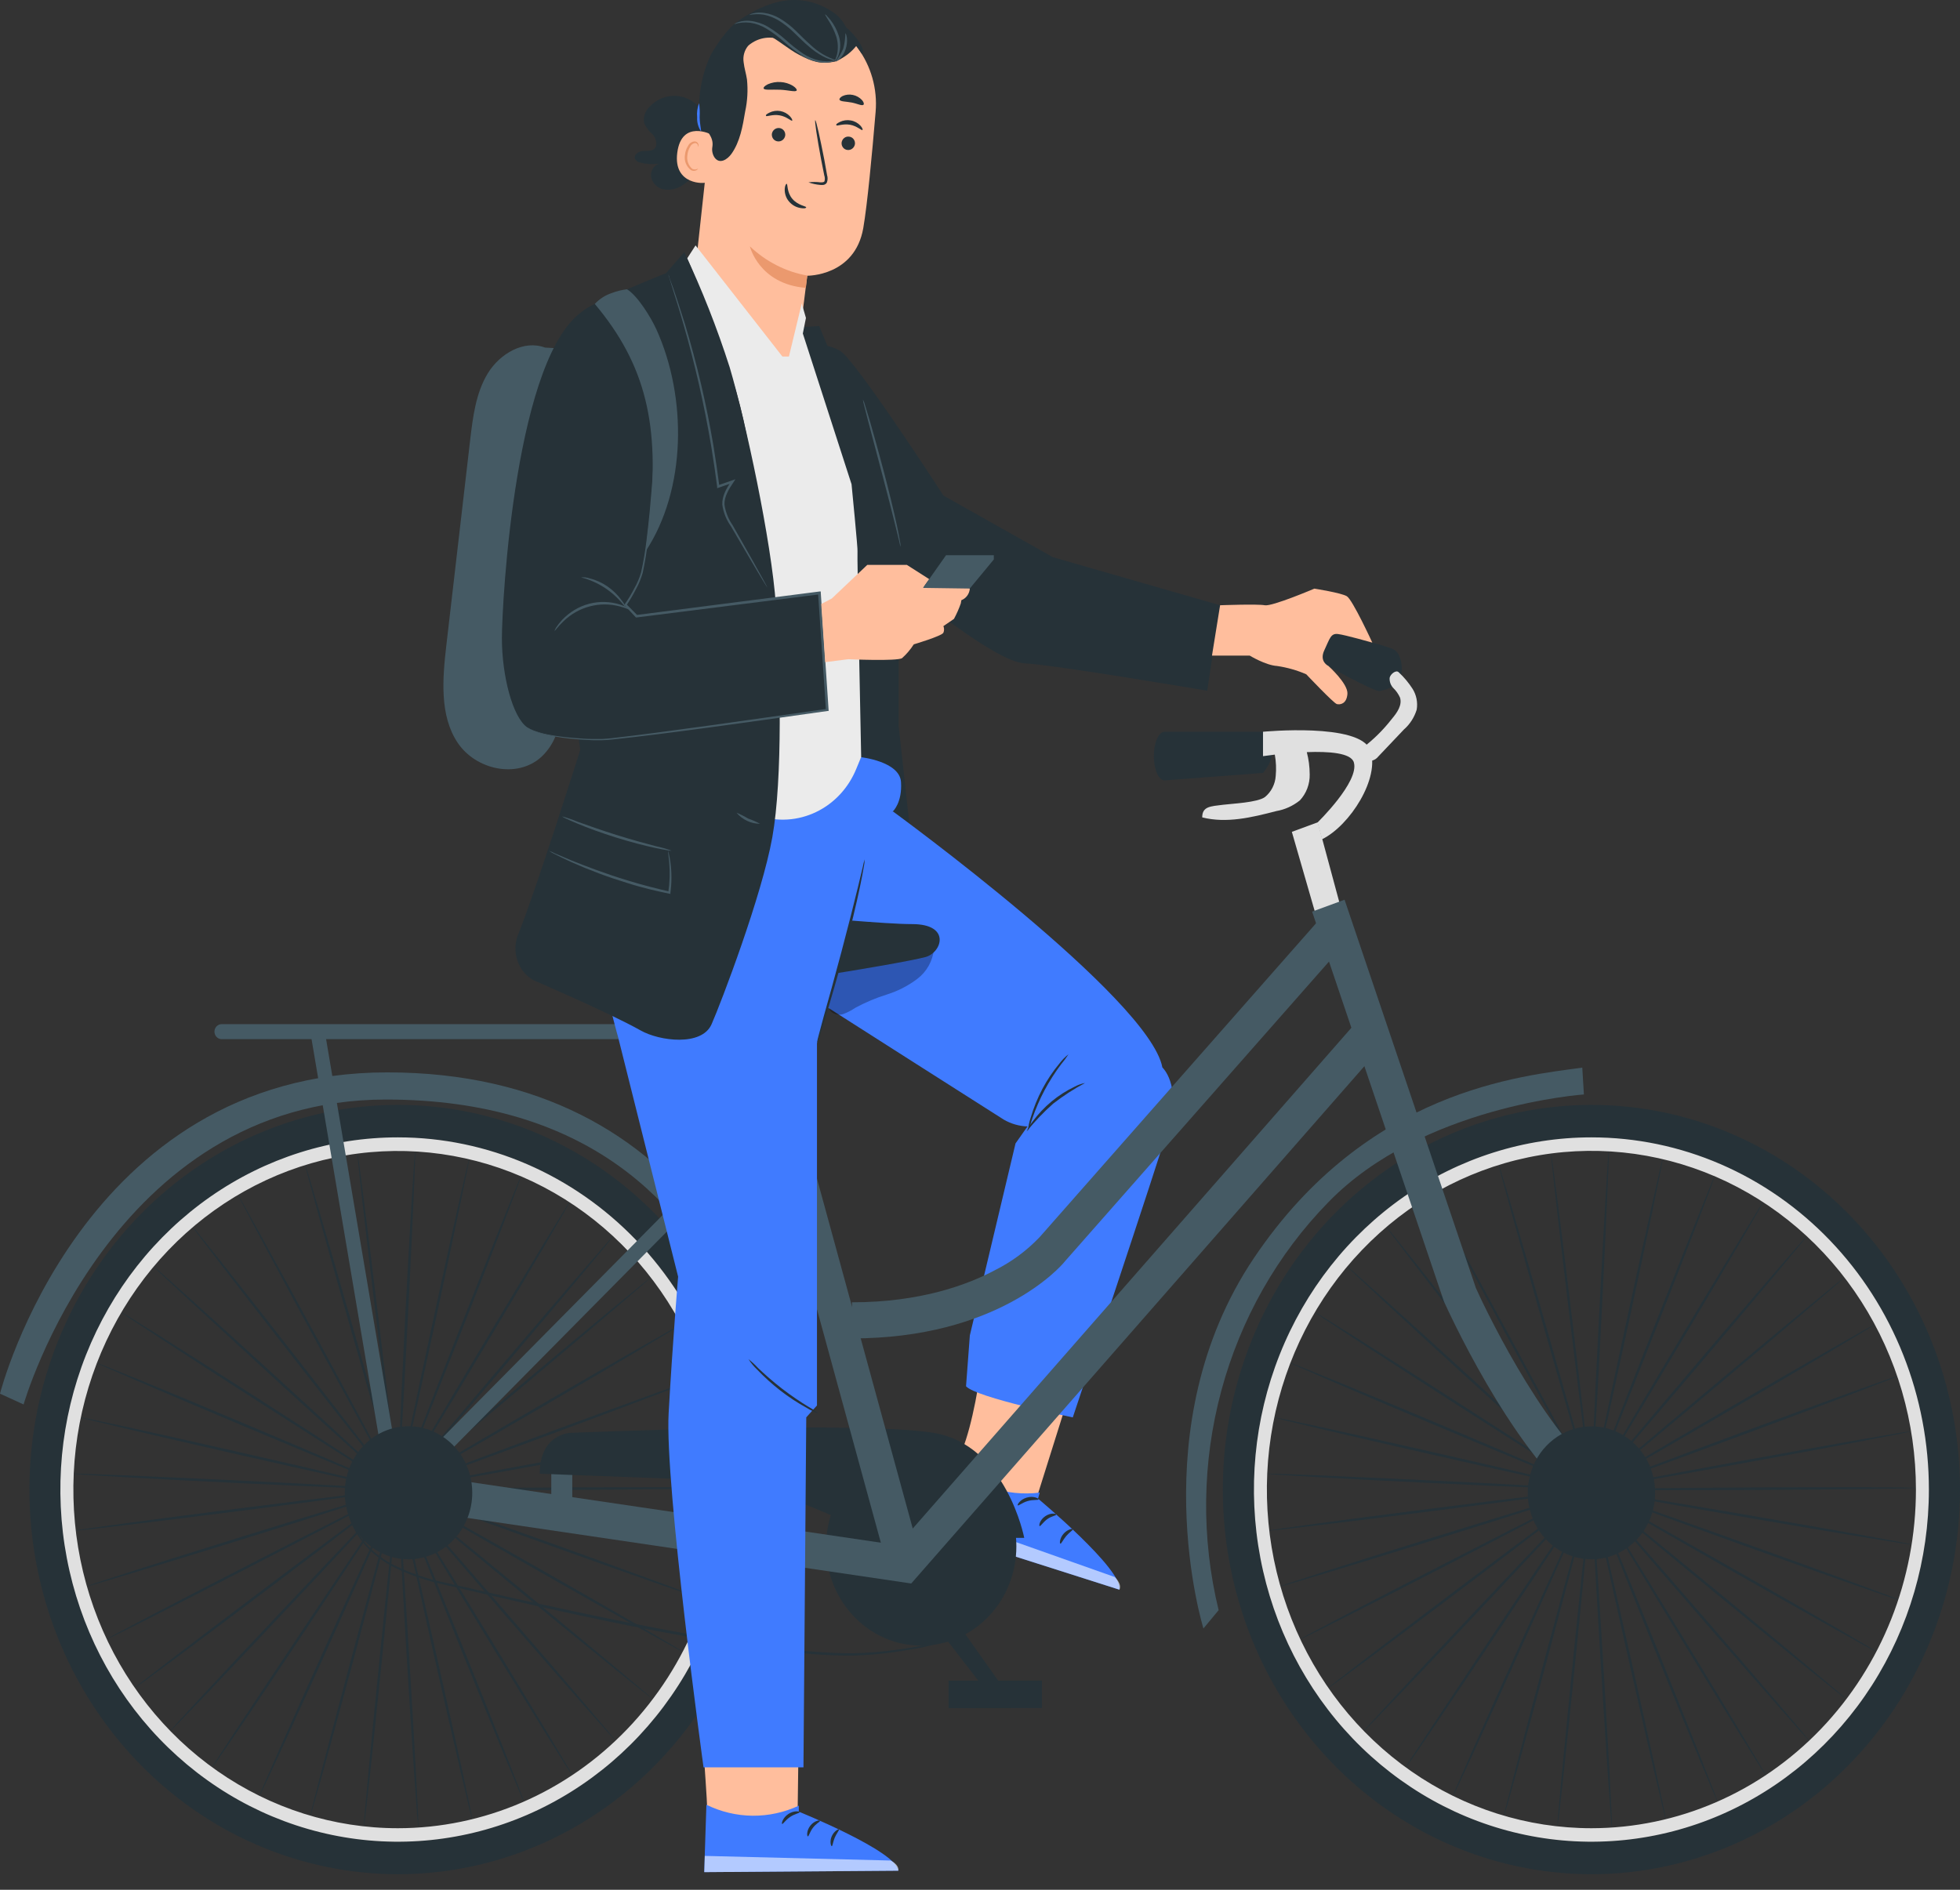 <svg width="56" height="54" viewBox="0 0 56 54" fill="none" xmlns="http://www.w3.org/2000/svg">
<rect x="0" y="0" width="56" height="54" fill="#333333" stroke="none"/>
<path d="M22.792 9.351L23.406 9.317L25.677 14.797V20.756L25.982 23.538L24.154 22.183C24.154 22.183 24.128 18.301 24.132 18.097C24.178 15.127 22.786 9.351 22.786 9.351H22.792Z" fill="#263238"/>
<path d="M34.86 17.295L30.083 15.922L26.957 14.162C26.957 14.162 24.434 10.265 23.996 10.02C23.728 9.873 23.422 9.817 23.122 9.861L25.918 16.813C25.918 16.813 28.403 18.911 29.277 18.955C30.151 18.999 34.492 19.738 34.492 19.738L34.86 17.295Z" fill="#263238"/>
<path d="M25.733 15.628C25.733 15.57 25.726 15.513 25.712 15.458C25.694 15.348 25.663 15.191 25.622 14.998C25.539 14.613 25.411 14.084 25.259 13.502C25.107 12.921 24.957 12.397 24.851 12.021C24.795 11.833 24.748 11.679 24.715 11.576C24.701 11.52 24.681 11.466 24.655 11.415C24.661 11.472 24.673 11.528 24.689 11.583C24.721 11.705 24.759 11.857 24.805 12.036C24.91 12.431 25.045 12.949 25.198 13.522C25.35 14.096 25.486 14.629 25.58 15.011C25.625 15.191 25.661 15.341 25.691 15.463C25.7 15.52 25.714 15.575 25.733 15.628Z" fill="#455A64"/>
<path d="M28.04 37.639C28.324 38.043 27.615 42.277 27.088 41.813L27.621 42.701L29.597 42.874L30.944 38.589L28.04 37.639Z" fill="#FFBE9D"/>
<path d="M25.516 23.189C25.516 23.189 32.839 28.523 33.211 30.502C33.211 30.502 33.74 30.989 33.398 32.157C33.055 33.324 30.651 40.502 30.651 40.502C30.651 40.502 27.88 39.934 27.601 39.612L27.71 38.158L29.015 32.673L29.357 32.188C29.119 32.18 28.886 32.113 28.678 31.992C28.366 31.798 23.667 28.8 23.667 28.8L22.492 24.986L25.516 23.189Z" fill="#407BFF"/>
<path d="M29.707 42.651L29.658 42.823C29.658 42.823 32.105 44.863 31.981 45.425L26.454 43.663L27.091 41.768C27.441 42.102 27.855 42.355 28.307 42.507C28.758 42.66 29.235 42.709 29.707 42.651Z" fill="#407BFF"/>
<g opacity="0.6">
<path d="M26.454 43.663L26.607 43.208L31.849 45.063C31.849 45.063 32.063 45.253 31.985 45.425L26.454 43.663Z" fill="white"/>
</g>
<path d="M29.673 42.846C29.663 42.873 29.525 42.846 29.366 42.891C29.206 42.937 29.1 43.033 29.079 43.016C29.057 42.999 29.145 42.847 29.34 42.792C29.534 42.736 29.686 42.822 29.673 42.846Z" fill="#263238"/>
<path d="M30.178 43.28C30.178 43.31 30.043 43.32 29.92 43.41C29.798 43.501 29.73 43.617 29.704 43.608C29.678 43.598 29.704 43.433 29.866 43.324C30.027 43.215 30.187 43.253 30.178 43.28Z" fill="#263238"/>
<path d="M30.297 44.11C30.27 44.11 30.274 43.955 30.388 43.826C30.502 43.697 30.647 43.672 30.651 43.7C30.656 43.728 30.554 43.784 30.461 43.894C30.369 44.005 30.324 44.116 30.297 44.11Z" fill="#263238"/>
<path d="M31.001 30.947C30.896 30.966 30.795 31.002 30.7 31.054C30.23 31.279 29.819 31.62 29.503 32.047C29.433 32.133 29.375 32.228 29.333 32.331C29.563 32.045 29.816 31.78 30.089 31.538C30.376 31.314 30.681 31.116 31.001 30.947Z" fill="#263238"/>
<path d="M30.528 30.127C30.432 30.2 30.347 30.287 30.273 30.385C30.085 30.61 29.92 30.856 29.781 31.118C29.643 31.38 29.531 31.656 29.447 31.942C29.407 32.059 29.381 32.182 29.372 32.306C29.42 32.193 29.461 32.077 29.495 31.959C29.591 31.682 29.707 31.412 29.844 31.154C29.982 30.897 30.138 30.651 30.312 30.419C30.39 30.326 30.462 30.229 30.528 30.127Z" fill="#263238"/>
<g opacity="0.3">
<path d="M23.689 28.496C23.729 28.367 23.8 28.251 23.838 28.122C23.857 27.995 23.894 27.871 23.947 27.756C24.03 27.65 24.141 27.573 24.266 27.534C24.901 27.267 25.549 27.03 26.212 26.825L26.685 27.119C26.667 27.287 26.616 27.45 26.534 27.597C26.452 27.743 26.342 27.87 26.21 27.97C25.947 28.169 25.653 28.32 25.342 28.417C25.031 28.514 24.729 28.641 24.44 28.796C24.331 28.871 24.213 28.932 24.09 28.977C24.027 28.998 23.96 29.001 23.896 28.985C23.832 28.97 23.774 28.936 23.727 28.888C23.689 28.831 23.666 28.766 23.659 28.697C23.653 28.629 23.663 28.56 23.689 28.496Z" fill="black"/>
</g>
<path d="M21.633 30.66L20.636 27.175H21.511L22.37 30.45L21.633 30.66Z" fill="#E0E0E0"/>
<path d="M11.367 42.563C11.386 42.563 10.809 40.477 10.079 37.916C9.348 35.355 8.739 33.282 8.719 33.288C8.699 33.293 9.278 35.375 10.009 37.937C10.741 40.499 11.348 42.569 11.367 42.563Z" fill="#263238"/>
<path d="M11.367 42.563C11.386 42.563 11.144 40.41 10.823 37.758C10.503 35.106 10.233 32.957 10.213 32.957C10.193 32.957 10.436 35.111 10.757 37.762C11.078 40.414 11.348 42.566 11.367 42.563Z" fill="#263238"/>
<path d="M11.367 42.563C11.386 42.563 11.513 40.403 11.65 37.739C11.787 35.076 11.881 32.906 11.862 32.904C11.843 32.903 11.708 35.061 11.572 37.73C11.437 40.398 11.348 42.562 11.367 42.563Z" fill="#263238"/>
<path d="M11.367 42.563C11.386 42.563 11.858 40.458 12.419 37.852C12.981 35.245 13.423 33.126 13.404 33.122C13.384 33.117 12.913 35.227 12.351 37.835C11.79 40.442 11.348 42.559 11.367 42.563Z" fill="#263238"/>
<path d="M11.367 42.563C11.385 42.572 12.183 40.577 13.16 38.101C14.138 35.626 14.906 33.618 14.888 33.609C14.87 33.601 14.072 35.596 13.095 38.073C12.118 40.55 11.35 42.556 11.367 42.563Z" fill="#263238"/>
<path d="M11.367 42.563C11.383 42.575 12.495 40.745 13.851 38.477C15.206 36.21 16.29 34.363 16.273 34.352C16.257 34.34 15.145 36.169 13.79 38.438C12.434 40.706 11.351 42.553 11.367 42.563Z" fill="#263238"/>
<path d="M11.367 42.563C11.382 42.578 12.771 40.967 14.471 38.968C16.17 36.969 17.535 35.336 17.521 35.323C17.508 35.31 16.117 36.919 14.418 38.919C12.719 40.917 11.352 42.55 11.367 42.563Z" fill="#263238"/>
<path d="M11.367 42.563C11.38 42.579 13.008 41.236 15.002 39.56C16.997 37.884 18.606 36.515 18.594 36.504C18.581 36.493 16.954 37.832 14.959 39.508C12.963 41.183 11.355 42.548 11.367 42.563Z" fill="#263238"/>
<path d="M11.367 42.563C11.377 42.582 13.197 41.54 15.433 40.238C17.669 38.936 19.475 37.864 19.465 37.846C19.456 37.828 17.635 38.87 15.399 40.173C13.163 41.475 11.358 42.546 11.367 42.563Z" fill="#263238"/>
<path d="M11.367 42.563C11.374 42.583 13.336 41.874 15.748 40.98C18.161 40.086 20.113 39.341 20.107 39.326C20.1 39.31 18.138 40.017 15.725 40.91C13.312 41.804 11.36 42.545 11.367 42.563Z" fill="#263238"/>
<path d="M11.367 42.563C11.367 42.583 13.418 42.227 15.94 41.767C18.462 41.308 20.505 40.916 20.502 40.898C20.5 40.879 18.451 41.234 15.928 41.695C13.405 42.156 11.364 42.543 11.367 42.563Z" fill="#263238"/>
<path d="M11.367 42.563C11.367 42.585 13.443 42.59 16.004 42.576C18.565 42.562 20.641 42.536 20.641 42.517C20.641 42.497 18.565 42.49 16.004 42.502C13.443 42.515 11.367 42.544 11.367 42.563Z" fill="#263238"/>
<path d="M11.367 42.563C11.367 42.583 13.406 42.952 15.936 43.386C18.466 43.82 20.515 44.155 20.517 44.135C20.52 44.115 18.478 43.747 15.948 43.312C13.418 42.878 11.37 42.544 11.367 42.563Z" fill="#263238"/>
<path d="M11.367 42.563C11.36 42.583 13.319 43.303 15.74 44.172C18.162 45.042 20.13 45.726 20.137 45.71C20.143 45.695 18.186 44.971 15.764 44.103C13.341 43.234 11.374 42.545 11.367 42.563Z" fill="#263238"/>
<path d="M11.367 42.563C11.358 42.582 13.172 43.633 15.421 44.913C17.669 46.192 19.499 47.215 19.509 47.197C19.518 47.178 17.703 46.127 15.455 44.847C13.206 43.568 11.377 42.546 11.367 42.563Z" fill="#263238"/>
<path d="M11.367 42.563C11.355 42.58 12.977 43.934 14.987 45.587C16.998 47.24 18.641 48.563 18.651 48.553C18.66 48.544 17.043 47.184 15.031 45.53C13.019 43.876 11.38 42.548 11.367 42.563Z" fill="#263238"/>
<path d="M11.367 42.563C11.352 42.578 12.733 44.195 14.452 46.177C16.17 48.159 17.578 49.754 17.589 49.741C17.6 49.728 16.223 48.109 14.505 46.127C12.787 44.145 11.382 42.55 11.367 42.563Z" fill="#263238"/>
<path d="M11.367 42.563C11.351 42.575 12.455 44.408 13.829 46.665C15.203 48.922 16.334 50.737 16.351 50.726C16.367 50.714 15.263 48.881 13.889 46.625C12.514 44.37 11.383 42.554 11.367 42.563Z" fill="#263238"/>
<path d="M11.367 42.563C11.35 42.572 12.142 44.574 13.134 47.037C14.127 49.5 14.952 51.489 14.97 51.48C14.987 51.472 14.196 49.47 13.202 47.007C12.209 44.544 11.385 42.556 11.367 42.563Z" fill="#263238"/>
<path d="M11.367 42.563C11.348 42.563 11.809 44.682 12.395 47.282C12.981 49.883 13.473 51.988 13.493 51.984C13.514 51.98 13.052 49.867 12.464 47.265C11.877 44.663 11.386 42.559 11.367 42.563Z" fill="#263238"/>
<path d="M11.367 42.563C11.348 42.563 11.464 44.728 11.624 47.396C11.785 50.063 11.933 52.22 11.953 52.22C11.974 52.22 11.857 50.056 11.695 47.387C11.533 44.719 11.386 42.562 11.367 42.563Z" fill="#263238"/>
<path d="M11.367 42.563C11.348 42.563 11.114 44.714 10.847 47.372C10.579 50.029 10.378 52.187 10.397 52.188C10.416 52.19 10.649 50.039 10.917 47.38C11.185 44.721 11.386 42.566 11.367 42.563Z" fill="#263238"/>
<path d="M11.367 42.563C11.348 42.563 10.773 44.641 10.084 47.214C9.395 49.788 8.848 51.878 8.867 51.883C8.886 51.889 9.461 49.808 10.152 47.234C10.842 44.66 11.386 42.569 11.367 42.563Z" fill="#263238"/>
<path d="M11.367 42.563C11.35 42.555 10.45 44.507 9.357 46.923C8.264 49.34 7.391 51.307 7.409 51.322C7.426 51.336 8.328 49.378 9.421 46.962C10.514 44.545 11.385 42.572 11.367 42.563Z" fill="#263238"/>
<path d="M11.367 42.563C11.351 42.552 10.151 44.32 8.687 46.512C7.222 48.704 6.047 50.484 6.062 50.502C6.076 50.519 7.285 48.746 8.744 46.553C10.202 44.36 11.383 42.575 11.367 42.563Z" fill="#263238"/>
<path d="M11.367 42.563C11.354 42.549 9.887 44.083 8.091 45.987C6.295 47.891 4.85 49.449 4.865 49.463C4.88 49.477 6.346 47.945 8.141 46.039C9.937 44.134 11.381 42.578 11.367 42.563Z" fill="#263238"/>
<path d="M11.367 42.563C11.356 42.548 9.664 43.802 7.588 45.367C5.512 46.932 3.839 48.214 3.851 48.231C3.863 48.248 5.553 46.993 7.63 45.428C9.707 43.863 11.379 42.58 11.367 42.563Z" fill="#263238"/>
<path d="M11.367 42.563C11.359 42.545 9.49 43.488 7.193 44.669C4.895 45.849 3.04 46.821 3.048 46.839C3.056 46.858 4.926 45.916 7.222 44.733C9.518 43.549 11.375 42.582 11.367 42.563Z" fill="#263238"/>
<path d="M11.367 42.563C11.367 42.544 9.368 43.147 6.914 43.91C4.46 44.673 2.474 45.307 2.48 45.329C2.485 45.35 4.479 44.745 6.934 43.984C9.389 43.222 11.373 42.583 11.367 42.563Z" fill="#263238"/>
<path d="M11.367 42.563C11.367 42.544 9.302 42.789 6.76 43.112C4.218 43.436 2.16 43.715 2.163 43.735C2.165 43.755 4.228 43.51 6.77 43.186C9.312 42.863 11.37 42.585 11.367 42.563Z" fill="#263238"/>
<path d="M11.367 42.563C11.367 42.544 9.295 42.422 6.737 42.301C4.179 42.18 2.106 42.092 2.104 42.112C2.103 42.132 4.176 42.254 6.734 42.375C9.293 42.495 11.366 42.585 11.367 42.563Z" fill="#263238"/>
<path d="M11.367 42.563C11.367 42.543 9.347 42.065 6.844 41.496C4.342 40.927 2.311 40.482 2.307 40.503C2.303 40.524 4.328 41 6.83 41.57C9.331 42.14 11.363 42.583 11.367 42.563Z" fill="#263238"/>
<path d="M11.367 42.563C11.374 42.545 9.455 41.721 7.08 40.719C4.705 39.717 2.773 38.927 2.765 38.946C2.757 38.964 4.678 39.79 7.054 40.79C9.43 41.79 11.361 42.583 11.367 42.563Z" fill="#263238"/>
<path d="M11.367 42.563C11.378 42.546 9.616 41.398 7.436 40C5.255 38.601 3.476 37.48 3.466 37.498C3.457 37.517 5.216 38.663 7.398 40.062C9.58 41.461 11.358 42.582 11.367 42.563Z" fill="#263238"/>
<path d="M11.367 42.563C11.381 42.548 9.828 41.109 7.902 39.35C5.976 37.591 4.402 36.175 4.389 36.19C4.377 36.206 5.928 37.639 7.855 39.405C9.781 41.172 11.355 42.579 11.367 42.563Z" fill="#263238"/>
<path d="M11.367 42.563C11.382 42.55 10.083 40.861 8.466 38.789C6.85 36.718 5.525 35.048 5.508 35.061C5.492 35.074 6.793 36.763 8.411 38.836C10.028 40.909 11.352 42.576 11.367 42.563Z" fill="#263238"/>
<path d="M11.367 42.563C11.385 42.554 10.375 40.661 9.112 38.336C7.849 36.01 6.811 34.135 6.801 34.145C6.791 34.154 7.793 36.047 9.056 38.373C10.319 40.698 11.351 42.574 11.367 42.563Z" fill="#263238"/>
<path d="M26.32 47.023C24.819 47.023 23.602 45.752 23.602 44.185C23.602 42.618 24.819 41.348 26.32 41.348C27.822 41.348 29.039 42.618 29.039 44.185C29.039 45.752 27.822 47.023 26.32 47.023Z" fill="#263238"/>
<path d="M45.47 42.563C45.488 42.563 44.911 40.477 44.18 37.916C43.449 35.355 42.841 33.282 42.821 33.288C42.8 33.293 43.382 35.369 44.112 37.937C44.842 40.505 45.451 42.569 45.47 42.563Z" fill="#263238"/>
<path d="M45.47 42.563C45.489 42.563 45.246 40.41 44.926 37.758C44.607 35.106 44.334 32.957 44.316 32.957C44.298 32.957 44.539 35.111 44.86 37.762C45.181 40.414 45.45 42.566 45.47 42.563Z" fill="#263238"/>
<path d="M45.47 42.563C45.489 42.563 45.616 40.403 45.752 37.739C45.888 35.076 45.983 32.906 45.964 32.904C45.945 32.903 45.818 35.066 45.681 37.735C45.544 40.404 45.45 42.562 45.47 42.563Z" fill="#263238"/>
<path d="M45.47 42.563C45.489 42.563 45.96 40.458 46.522 37.852C47.085 35.245 47.524 33.126 47.505 33.122C47.486 33.117 47.016 35.227 46.453 37.835C45.89 40.442 45.451 42.559 45.47 42.563Z" fill="#263238"/>
<path d="M45.47 42.563C45.488 42.572 46.286 40.577 47.263 38.101C48.241 35.626 49.009 33.618 48.991 33.609C48.973 33.601 48.175 35.596 47.197 38.073C46.218 40.55 45.451 42.556 45.47 42.563Z" fill="#263238"/>
<path d="M45.47 42.563C45.486 42.575 46.599 40.745 47.952 38.477C49.306 36.21 50.392 34.363 50.376 34.352C50.36 34.34 49.248 36.169 47.893 38.438C46.537 40.706 45.453 42.553 45.47 42.563Z" fill="#263238"/>
<path d="M45.47 42.563C45.484 42.578 46.873 40.967 48.572 38.968C50.272 36.969 51.638 35.336 51.623 35.323C51.608 35.31 50.218 36.919 48.519 38.916C46.82 40.912 45.455 42.55 45.47 42.563Z" fill="#263238"/>
<path d="M45.47 42.563C45.482 42.579 47.11 41.236 49.105 39.56C51.101 37.884 52.709 36.515 52.697 36.504C52.684 36.493 51.057 37.832 49.06 39.508C47.063 41.183 45.458 42.548 45.47 42.563Z" fill="#263238"/>
<path d="M45.47 42.563C45.48 42.582 47.3 41.54 49.535 40.238C51.77 38.936 53.578 37.864 53.567 37.846C53.556 37.828 51.737 38.87 49.501 40.173C47.265 41.475 45.461 42.546 45.47 42.563Z" fill="#263238"/>
<path d="M45.47 42.563C45.47 42.583 47.439 41.874 49.852 40.98C52.264 40.086 54.215 39.346 54.202 39.326C54.188 39.306 52.234 40.017 49.82 40.91C47.406 41.804 45.463 42.545 45.47 42.563Z" fill="#263238"/>
<path d="M45.47 42.563C45.47 42.583 47.522 42.227 50.043 41.767C52.565 41.308 54.608 40.916 54.604 40.898C54.6 40.879 52.554 41.234 50.031 41.695C47.508 42.156 45.466 42.543 45.47 42.563Z" fill="#263238"/>
<path d="M45.47 42.563C45.47 42.585 47.546 42.59 50.106 42.576C52.665 42.562 54.743 42.536 54.743 42.517C54.743 42.497 52.667 42.49 50.106 42.502C47.545 42.515 45.47 42.544 45.47 42.563Z" fill="#263238"/>
<path d="M45.47 42.563C45.47 42.583 47.509 42.952 50.039 43.386C52.569 43.82 54.616 44.155 54.62 44.135C54.624 44.115 52.581 43.747 50.05 43.312C47.519 42.878 45.473 42.544 45.47 42.563Z" fill="#263238"/>
<path d="M45.47 42.563C45.47 42.583 47.421 43.303 49.842 44.172C52.263 45.042 54.233 45.733 54.238 45.71C54.244 45.688 52.288 44.971 49.865 44.103C47.443 43.234 45.476 42.545 45.47 42.563Z" fill="#263238"/>
<path d="M45.47 42.563C45.461 42.582 47.275 43.633 49.524 44.913C51.772 46.192 53.602 47.215 53.611 47.197C53.621 47.178 51.81 46.127 49.556 44.847C47.303 43.568 45.48 42.546 45.47 42.563Z" fill="#263238"/>
<path d="M45.47 42.563C45.458 42.58 47.078 43.934 49.09 45.587C51.102 47.24 52.742 48.566 52.754 48.553C52.766 48.541 51.146 47.184 49.134 45.53C47.122 43.876 45.482 42.548 45.47 42.563Z" fill="#263238"/>
<path d="M45.47 42.563C45.455 42.578 46.83 44.195 48.555 46.177C50.28 48.159 51.675 49.754 51.691 49.741C51.707 49.728 50.325 48.109 48.606 46.127C46.888 44.145 45.484 42.55 45.47 42.563Z" fill="#263238"/>
<path d="M45.47 42.563C45.454 42.575 46.558 44.408 47.932 46.665C49.306 48.922 50.436 50.737 50.451 50.726C50.466 50.714 49.364 48.881 47.988 46.625C46.612 44.37 45.486 42.554 45.47 42.563Z" fill="#263238"/>
<path d="M45.47 42.563C45.451 42.572 46.244 44.574 47.237 47.037C48.231 49.5 49.055 51.489 49.073 51.48C49.09 51.472 48.298 49.47 47.305 47.007C46.313 44.544 45.488 42.556 45.47 42.563Z" fill="#263238"/>
<path d="M45.47 42.563C45.451 42.563 45.911 44.682 46.498 47.282C47.085 49.883 47.576 51.988 47.595 51.984C47.614 51.98 47.153 49.867 46.567 47.265C45.981 44.663 45.489 42.559 45.47 42.563Z" fill="#263238"/>
<path d="M45.47 42.563C45.45 42.563 45.565 44.728 45.727 47.396C45.889 50.063 46.036 52.22 46.055 52.22C46.074 52.22 45.96 50.056 45.798 47.387C45.636 44.719 45.489 42.562 45.47 42.563Z" fill="#263238"/>
<path d="M45.47 42.563C45.45 42.563 45.217 44.714 44.95 47.372C44.682 50.029 44.479 52.187 44.498 52.188C44.517 52.19 44.751 50.039 45.019 47.38C45.287 44.721 45.489 42.566 45.47 42.563Z" fill="#263238"/>
<path d="M45.47 42.563C45.451 42.563 44.876 44.641 44.185 47.214C43.495 49.788 42.951 51.878 42.97 51.883C42.989 51.889 43.563 49.808 44.254 47.234C44.944 44.66 45.488 42.569 45.47 42.563Z" fill="#263238"/>
<path d="M45.47 42.563C45.453 42.555 44.551 44.507 43.458 46.923C42.365 49.34 41.494 51.307 41.512 51.322C41.529 51.336 42.431 49.372 43.518 46.956C44.606 44.54 45.488 42.572 45.47 42.563Z" fill="#263238"/>
<path d="M45.47 42.563C45.454 42.552 44.247 44.32 42.788 46.512C41.33 48.704 40.148 50.484 40.164 50.502C40.181 50.519 41.381 48.746 42.847 46.553C44.312 44.36 45.485 42.575 45.47 42.563Z" fill="#263238"/>
<path d="M45.47 42.563C45.455 42.549 43.988 44.083 42.193 45.987C40.397 47.891 38.953 49.449 38.967 49.463C38.98 49.477 40.447 47.945 42.244 46.039C44.041 44.134 45.484 42.578 45.47 42.563Z" fill="#263238"/>
<path d="M45.47 42.563C45.458 42.548 43.766 43.802 41.691 45.367C39.617 46.932 37.942 48.214 37.953 48.231C37.964 48.248 39.656 46.993 41.732 45.428C43.808 43.863 45.481 42.58 45.47 42.563Z" fill="#263238"/>
<path d="M45.47 42.563C45.461 42.545 43.592 43.488 41.294 44.669C38.997 45.849 37.141 46.821 37.151 46.839C37.16 46.858 39.032 45.916 41.325 44.733C43.619 43.549 45.478 42.582 45.47 42.563Z" fill="#263238"/>
<path d="M45.47 42.563C45.47 42.544 43.471 43.147 41.016 43.91C38.56 44.673 36.577 45.307 36.583 45.329C36.588 45.35 38.582 44.745 41.036 43.984C43.49 43.222 45.476 42.583 45.47 42.563Z" fill="#263238"/>
<path d="M45.47 42.563C45.47 42.544 43.405 42.789 40.863 43.112C38.321 43.436 36.262 43.715 36.264 43.735C36.267 43.755 38.329 43.51 40.871 43.186C43.413 42.863 45.472 42.585 45.47 42.563Z" fill="#263238"/>
<path d="M45.47 42.563C45.47 42.544 43.397 42.422 40.84 42.301C38.283 42.18 36.207 42.092 36.207 42.112C36.207 42.132 38.278 42.254 40.837 42.375C43.397 42.495 45.469 42.585 45.47 42.563Z" fill="#263238"/>
<path d="M45.47 42.563C45.47 42.543 43.449 42.065 40.947 41.496C38.446 40.927 36.414 40.482 36.41 40.503C36.406 40.524 38.43 41 40.933 41.57C43.435 42.14 45.466 42.583 45.47 42.563Z" fill="#263238"/>
<path d="M45.47 42.563C45.47 42.545 43.558 41.721 41.183 40.719C38.808 39.717 36.875 38.927 36.868 38.946C36.861 38.964 38.779 39.79 41.156 40.79C43.532 41.79 45.462 42.583 45.47 42.563Z" fill="#263238"/>
<path d="M45.47 42.563C45.48 42.546 43.719 41.398 41.538 40C39.356 38.601 37.579 37.48 37.568 37.498C37.557 37.517 39.318 38.663 41.501 40.062C43.684 41.461 45.459 42.582 45.47 42.563Z" fill="#263238"/>
<path d="M45.47 42.563C45.482 42.548 43.931 41.109 42.004 39.35C40.076 37.591 38.505 36.175 38.491 36.19C38.477 36.206 40.03 37.645 41.958 39.405C43.885 41.166 45.457 42.579 45.47 42.563Z" fill="#263238"/>
<path d="M45.47 42.563C45.485 42.55 44.186 40.861 42.568 38.789C40.95 36.718 39.626 35.048 39.611 35.061C39.596 35.074 40.895 36.763 42.514 38.836C44.133 40.909 45.454 42.576 45.47 42.563Z" fill="#263238"/>
<path d="M45.47 42.563C45.486 42.554 44.476 40.661 43.214 38.336C41.951 36.01 40.913 34.135 40.903 34.145C40.892 34.154 41.896 36.047 43.159 38.373C44.422 40.698 45.453 42.574 45.47 42.563Z" fill="#263238"/>
<path d="M56 42.563C56 44.737 55.382 46.862 54.225 48.67C53.068 50.477 51.423 51.886 49.499 52.718C47.574 53.55 45.457 53.768 43.414 53.343C41.371 52.919 39.494 51.872 38.022 50.335C36.549 48.798 35.546 46.839 35.14 44.707C34.734 42.575 34.942 40.365 35.74 38.356C36.537 36.348 37.887 34.632 39.619 33.424C41.351 32.216 43.387 31.572 45.47 31.572C46.853 31.572 48.222 31.857 49.5 32.409C50.778 32.961 51.939 33.771 52.916 34.792C53.894 35.812 54.67 37.024 55.199 38.357C55.728 39.691 56 41.12 56 42.563ZM55.111 42.563C55.111 40.573 54.545 38.627 53.486 36.972C52.426 35.318 50.92 34.028 49.158 33.266C47.396 32.504 45.458 32.305 43.587 32.694C41.717 33.082 39.999 34.041 38.65 35.448C37.302 36.856 36.384 38.649 36.012 40.601C35.64 42.553 35.831 44.577 36.561 46.416C37.291 48.254 38.527 49.826 40.113 50.931C41.699 52.037 43.563 52.627 45.47 52.627C48.027 52.626 50.479 51.566 52.287 49.679C54.095 47.792 55.111 45.232 55.111 42.563Z" fill="#263238"/>
<path d="M55.111 42.563C55.111 44.554 54.545 46.499 53.486 48.154C52.426 49.809 50.92 51.099 49.158 51.861C47.397 52.622 45.458 52.822 43.587 52.433C41.717 52.045 39.999 51.086 38.65 49.679C37.302 48.271 36.384 46.478 36.012 44.526C35.64 42.574 35.831 40.55 36.561 38.711C37.291 36.873 38.527 35.301 40.113 34.195C41.699 33.09 43.563 32.5 45.47 32.5C46.736 32.5 47.99 32.76 49.16 33.266C50.33 33.772 51.392 34.513 52.288 35.448C53.183 36.382 53.893 37.491 54.377 38.712C54.862 39.933 55.111 41.242 55.111 42.563ZM54.741 42.563C54.741 40.649 54.197 38.778 53.178 37.187C52.16 35.595 50.711 34.355 49.017 33.622C47.322 32.89 45.458 32.698 43.659 33.072C41.861 33.446 40.209 34.367 38.912 35.721C37.615 37.074 36.732 38.799 36.374 40.676C36.017 42.554 36.201 44.499 36.903 46.268C37.605 48.036 38.793 49.547 40.318 50.611C41.843 51.674 43.636 52.241 45.47 52.241C47.929 52.24 50.287 51.221 52.026 49.406C53.764 47.591 54.741 45.13 54.741 42.563Z" fill="#E0E0E0"/>
<path d="M21.904 42.563C21.904 44.737 21.286 46.862 20.129 48.67C18.972 50.477 17.327 51.886 15.403 52.718C13.479 53.55 11.361 53.768 9.318 53.343C7.275 52.919 5.399 51.873 3.926 50.335C2.453 48.798 1.45 46.84 1.044 44.708C0.637 42.576 0.846 40.366 1.643 38.357C2.44 36.349 3.79 34.632 5.522 33.425C7.254 32.217 9.29 31.572 11.373 31.572C12.756 31.572 14.125 31.856 15.403 32.408C16.681 32.961 17.842 33.77 18.82 34.791C19.798 35.812 20.573 37.023 21.103 38.357C21.632 39.691 21.904 41.12 21.904 42.563ZM21.015 42.563C21.015 40.573 20.449 38.627 19.39 36.973C18.33 35.318 16.824 34.028 15.063 33.266C13.301 32.505 11.362 32.305 9.492 32.694C7.621 33.082 5.903 34.04 4.555 35.448C3.206 36.855 2.288 38.648 1.916 40.6C1.544 42.552 1.735 44.576 2.465 46.414C3.194 48.253 4.43 49.825 6.016 50.931C7.601 52.037 9.466 52.627 11.373 52.627C13.929 52.625 16.38 51.564 18.187 49.677C19.994 47.79 21.009 45.231 21.009 42.563H21.015Z" fill="#263238"/>
<path d="M21.009 42.563C21.009 44.554 20.444 46.499 19.384 48.154C18.325 49.809 16.819 51.099 15.057 51.861C13.295 52.622 11.357 52.822 9.486 52.433C7.616 52.045 5.898 51.087 4.549 49.679C3.201 48.272 2.282 46.479 1.91 44.527C1.538 42.575 1.729 40.551 2.459 38.712C3.189 36.873 4.425 35.302 6.01 34.196C7.596 33.09 9.46 32.5 11.367 32.5C13.924 32.5 16.377 33.56 18.185 35.447C19.993 37.335 21.009 39.894 21.009 42.563ZM20.638 42.563C20.638 40.65 20.094 38.779 19.075 37.188C18.056 35.597 16.608 34.357 14.914 33.625C13.22 32.893 11.356 32.701 9.558 33.075C7.759 33.448 6.108 34.37 4.811 35.723C3.515 37.077 2.632 38.801 2.274 40.678C1.917 42.554 2.1 44.5 2.802 46.268C3.504 48.036 4.692 49.547 6.217 50.61C7.741 51.673 9.534 52.241 11.367 52.241C12.585 52.241 13.79 51.99 14.915 51.504C16.04 51.018 17.062 50.305 17.923 49.406C18.784 48.508 19.467 47.441 19.933 46.267C20.399 45.093 20.638 43.834 20.638 42.563Z" fill="#E0E0E0"/>
<path d="M15.751 41.73H16.351V43.524H15.751V41.73Z" fill="#455A64"/>
<path d="M25.546 44.914L28.128 48.252L28.596 48.132L26.015 44.481L25.546 44.914Z" fill="#263238"/>
<path d="M29.77 48.806L27.103 48.81L27.102 48.025L29.769 48.022L29.77 48.806Z" fill="#263238"/>
<path d="M22.198 31.419L22.482 31.726L11.672 42.656L11.387 42.349L22.198 31.419Z" fill="#455A64"/>
<path d="M1.90735e-06 39.824C1.90735e-06 39.824 2.329 30.643 11.063 30.643C19.797 30.643 22.915 37.835 22.915 43.524L22.146 43.349C22.146 43.349 22.566 31.419 11.03 31.419C3.171 31.419 0.674 40.132 0.674 40.132L1.90735e-06 39.824Z" fill="#455A64"/>
<path d="M29.264 43.945C29.264 43.945 28.755 41.294 26.681 40.945C24.606 40.596 16.279 40.945 16.279 40.945C16.279 40.945 15.421 40.981 15.421 42.112L21.431 42.338L23.878 43.349C23.878 43.349 24.473 41.532 26.679 42.112C28.341 42.549 28.347 43.945 28.347 43.945H29.264Z" fill="#263238"/>
<path d="M24.343 38.245V37.213C26.307 37.213 27.66 36.708 28.448 36.284C28.912 36.05 29.334 35.737 29.698 35.357L29.708 35.346L37.809 26.147L38.532 26.84L30.43 36.038C30.29 36.22 28.487 38.245 24.343 38.245Z" fill="#455A64"/>
<path d="M22.371 30.13L26.32 44.56L25.375 44.841L21.426 30.412L22.371 30.13Z" fill="#455A64"/>
<path d="M26.035 45.248L11.299 43.071L11.437 42.055L25.66 44.155L38.82 29.13L39.546 29.823L26.035 45.248Z" fill="#455A64"/>
<path d="M36.086 20.91H33.275C33.105 20.91 32.967 21.222 32.967 21.605C32.967 21.988 33.102 22.3 33.275 22.3L36.086 22.086C36.679 21.366 36.086 20.91 36.086 20.91Z" fill="#263238"/>
<path d="M37.65 23.497L36.91 23.77L37.65 26.335L38.327 26.005L37.65 23.497Z" fill="#E0E0E0"/>
<path d="M34.384 46.533C34.384 46.533 32.589 40.76 35.828 35.946C39.068 31.133 43.464 30.751 45.208 30.507L45.254 31.274C45.254 31.274 40.632 31.592 37.954 34.352C36.499 35.838 35.444 37.697 34.894 39.743C34.343 41.789 34.317 43.95 34.818 46.01L34.384 46.533Z" fill="#455A64"/>
<path d="M45.166 43C43.11 41.312 41.343 37.374 41.266 37.213L41.248 37.168L37.489 26.05L38.416 25.709L42.167 36.802C42.303 37.114 43.977 40.725 45.773 42.202L45.166 43Z" fill="#455A64"/>
<path d="M20.478 33.157L17.826 29.694H6.332C6.278 29.693 6.226 29.671 6.187 29.63C6.149 29.59 6.127 29.536 6.127 29.479C6.127 29.423 6.149 29.368 6.187 29.328C6.226 29.288 6.278 29.265 6.332 29.265H18.023L20.777 32.857L20.478 33.157Z" fill="#455A64"/>
<path d="M9.275 29.445L11.487 42.525L11.084 42.599L8.872 29.519L9.275 29.445Z" fill="#455A64"/>
<path d="M13.493 42.657C13.494 42.281 13.387 41.913 13.187 41.6C12.987 41.288 12.703 41.044 12.37 40.9C12.037 40.755 11.671 40.718 11.317 40.791C10.964 40.864 10.639 41.045 10.384 41.311C10.129 41.577 9.956 41.915 9.885 42.284C9.815 42.653 9.851 43.035 9.989 43.383C10.127 43.73 10.36 44.027 10.659 44.236C10.959 44.445 11.311 44.557 11.672 44.557C12.155 44.557 12.618 44.357 12.959 44C13.301 43.644 13.493 43.161 13.493 42.657Z" fill="#263238"/>
<path d="M47.29 42.657C47.29 42.281 47.184 41.914 46.984 41.602C46.784 41.289 46.499 41.046 46.167 40.902C45.834 40.758 45.468 40.721 45.115 40.794C44.762 40.867 44.438 41.048 44.183 41.314C43.928 41.579 43.755 41.918 43.685 42.286C43.615 42.655 43.651 43.037 43.788 43.384C43.926 43.731 44.16 44.028 44.459 44.237C44.758 44.445 45.11 44.557 45.47 44.557C45.953 44.556 46.416 44.356 46.757 44C47.098 43.644 47.29 43.161 47.29 42.657Z" fill="#263238"/>
<path d="M28.596 45.737C28.422 45.961 28.223 46.161 28.002 46.334C27.74 46.532 27.451 46.689 27.146 46.798C26.74 46.943 26.321 47.044 25.895 47.1C25.381 47.185 24.863 47.232 24.343 47.242C23.746 47.24 23.15 47.2 22.558 47.123C21.303 46.971 19.93 46.751 18.497 46.473C17.064 46.195 15.704 45.896 14.469 45.622L12.716 45.223C12.206 45.118 11.711 44.948 11.241 44.717C11.039 44.611 10.85 44.482 10.675 44.332C10.52 44.197 10.383 44.04 10.268 43.867C10.082 43.591 9.962 43.272 9.919 42.938C9.893 42.727 9.909 42.512 9.967 42.308C10.008 42.166 10.045 42.099 10.039 42.096C10.034 42.094 10.03 42.114 10.015 42.148C9.991 42.197 9.97 42.249 9.953 42.302C9.889 42.508 9.868 42.726 9.892 42.941C9.93 43.282 10.048 43.608 10.235 43.891C10.35 44.068 10.487 44.228 10.643 44.368C10.818 44.522 11.01 44.654 11.214 44.764C11.687 45 12.186 45.174 12.699 45.283L14.45 45.689C15.686 45.972 17.045 46.275 18.48 46.551C19.914 46.828 21.289 47.049 22.546 47.197C23.141 47.273 23.74 47.31 24.34 47.309C24.862 47.296 25.383 47.244 25.898 47.154C26.326 47.096 26.748 46.99 27.155 46.839C27.463 46.726 27.753 46.564 28.014 46.36C28.179 46.231 28.33 46.083 28.463 45.919L28.561 45.785C28.587 45.753 28.596 45.737 28.596 45.737Z" fill="#263238"/>
<path d="M39.149 21.433C38.853 20.643 36.086 20.91 36.086 20.91V21.607C36.086 21.607 36.222 21.587 36.423 21.563C36.46 21.764 36.468 21.97 36.449 22.174C36.441 22.291 36.409 22.405 36.356 22.509C36.303 22.613 36.23 22.703 36.141 22.776C35.925 22.933 35.208 22.963 34.946 22.996C34.579 23.041 34.349 23.044 34.349 23.357C35.045 23.533 35.772 23.357 36.467 23.176C36.712 23.134 36.942 23.029 37.139 22.871C37.23 22.773 37.303 22.657 37.351 22.529C37.399 22.402 37.423 22.266 37.42 22.129C37.419 21.913 37.392 21.699 37.337 21.492C37.961 21.468 38.6 21.512 38.681 21.784C38.846 22.334 37.643 23.503 37.643 23.503L37.772 23.982C38.569 23.593 39.44 22.224 39.149 21.433Z" fill="#E0E0E0"/>
<path d="M18.751 26.406C18.86 26.758 19.347 28.236 20.061 28.292C20.774 28.347 25.701 27.546 26.44 27.348C26.91 27.225 27.182 26.406 26.062 26.406C24.455 26.406 18.505 25.622 18.751 26.406Z" fill="#263238"/>
<path d="M38.128 18.097C38.128 18.097 39.674 18.447 39.855 18.579C40.035 18.711 40.117 19.154 39.99 19.405C39.864 19.656 39.583 19.706 39.426 19.745C39.27 19.785 37.742 18.921 37.742 18.921C37.742 18.921 37.55 18.169 38.128 18.097Z" fill="#263238"/>
<path d="M39.963 19.21C40.114 19.349 40.246 19.508 40.358 19.681C40.469 19.857 40.512 20.071 40.477 20.279C40.409 20.5 40.282 20.697 40.111 20.846L39.38 21.617C39.336 21.674 39.275 21.715 39.206 21.733C39.165 21.735 39.124 21.725 39.088 21.703C39.052 21.682 39.023 21.651 39.004 21.612C38.966 21.535 38.943 21.452 38.936 21.366C39.246 21.13 39.526 20.853 39.768 20.541C39.914 20.368 40.071 20.147 39.999 19.93C39.953 19.83 39.891 19.741 39.814 19.666C39.776 19.628 39.746 19.581 39.727 19.53C39.709 19.479 39.7 19.424 39.704 19.369C39.724 19.262 39.889 19.132 39.963 19.21Z" fill="#E0E0E0"/>
<path d="M19.922 47.508C19.922 47.508 20.207 51.422 20.202 51.612L20.933 52.266L22.789 51.834L22.846 47.508H19.922Z" fill="#FFBE9D"/>
<path d="M22.823 51.597V51.768C22.823 51.768 25.629 52.904 25.665 53.455L20.12 53.496L20.183 51.57C20.595 51.772 21.044 51.879 21.5 51.884C21.956 51.888 22.407 51.79 22.823 51.597Z" fill="#407BFF"/>
<g opacity="0.6">
<path d="M20.123 53.496L20.137 53.032L25.445 53.164C25.445 53.164 25.692 53.274 25.667 53.455L20.123 53.496Z" fill="white"/>
</g>
<path d="M22.846 51.784C22.846 51.812 22.71 51.827 22.574 51.919C22.438 52.011 22.372 52.129 22.347 52.119C22.323 52.109 22.361 51.944 22.524 51.835C22.687 51.726 22.855 51.758 22.846 51.784Z" fill="#263238"/>
<path d="M23.429 52.031C23.429 52.058 23.317 52.108 23.227 52.228C23.135 52.349 23.11 52.474 23.082 52.474C23.055 52.474 23.038 52.312 23.154 52.166C23.271 52.02 23.428 52.004 23.429 52.031Z" fill="#263238"/>
<path d="M23.764 52.754C23.739 52.754 23.701 52.612 23.764 52.471C23.826 52.329 23.958 52.254 23.97 52.276C23.982 52.299 23.904 52.383 23.849 52.512C23.795 52.641 23.791 52.752 23.764 52.754Z" fill="#263238"/>
<path d="M24.601 25.378L23.995 27.523L23.342 29.816V40.161L23.036 40.5L22.956 50.501H20.101C20.101 50.501 18.989 42.414 19.104 40.381C19.218 38.348 19.375 36.481 19.375 36.481L17.66 29.636C17.66 29.636 16.738 26.452 17.01 24.86C17.282 23.268 17.62 22.472 17.62 22.472C17.62 22.472 21.854 23.626 22.959 23.308C24.064 22.99 24.599 21.637 24.599 21.637C24.599 21.637 25.705 21.756 25.743 22.346C25.781 22.936 25.514 23.181 25.514 23.181L24.601 25.378Z" fill="#407BFF"/>
<path d="M23.342 29.816C23.372 29.752 23.397 29.685 23.416 29.616C23.459 29.485 23.519 29.295 23.59 29.06C23.732 28.588 23.921 27.936 24.116 27.215C24.31 26.494 24.469 25.826 24.57 25.344C24.62 25.101 24.658 24.905 24.68 24.769C24.695 24.699 24.704 24.628 24.707 24.556C24.683 24.624 24.665 24.693 24.653 24.764L24.517 25.331C24.402 25.811 24.235 26.466 24.042 27.195C23.849 27.924 23.671 28.559 23.535 29.044C23.474 29.272 23.422 29.461 23.383 29.611C23.363 29.678 23.349 29.747 23.342 29.816Z" fill="#263238"/>
<path d="M21.386 38.839C21.455 38.946 21.536 39.043 21.627 39.13C21.836 39.349 22.06 39.552 22.298 39.737C22.537 39.922 22.788 40.087 23.051 40.231C23.157 40.297 23.27 40.35 23.388 40.387C23.289 40.312 23.184 40.245 23.076 40.185C22.881 40.065 22.617 39.892 22.34 39.678C22.063 39.463 21.828 39.252 21.66 39.092C21.576 39 21.484 38.916 21.386 38.839Z" fill="#263238"/>
<path d="M18.369 4.315C18.49 4.308 18.633 4.326 18.713 4.233C18.794 4.139 18.743 3.949 18.654 3.849C18.549 3.759 18.464 3.647 18.405 3.52C18.39 3.44 18.394 3.356 18.418 3.278C18.442 3.2 18.484 3.129 18.541 3.072C18.638 2.961 18.757 2.873 18.891 2.815C19.024 2.758 19.168 2.732 19.312 2.74C19.456 2.747 19.597 2.788 19.724 2.859C19.852 2.93 19.962 3.029 20.048 3.15L20.385 3.18C20.365 3.591 20.295 3.998 20.176 4.391C20.054 4.787 19.793 5.121 19.446 5.325C19.299 5.409 19.129 5.439 18.963 5.412C18.881 5.397 18.804 5.358 18.742 5.301C18.679 5.243 18.633 5.169 18.609 5.085C18.588 5.001 18.6 4.911 18.641 4.836C18.682 4.76 18.749 4.703 18.829 4.678C18.647 4.701 18.463 4.69 18.285 4.644C18.255 4.639 18.226 4.626 18.201 4.608C18.177 4.589 18.156 4.565 18.141 4.538C18.098 4.42 18.253 4.32 18.369 4.315Z" fill="#263238"/>
<path d="M20.211 5.024C20.085 4.456 20.006 3.877 19.976 3.295C19.945 2.708 20.055 2.123 20.296 1.592C20.334 1.514 20.644 0.992 20.727 1.01C20.786 1.023 20.576 1.52 20.6 1.578C20.817 2.142 20.864 2.761 20.736 3.353C20.623 3.927 20.448 4.486 20.217 5.02" fill="#263238"/>
<path d="M21.243 11.054C20.385 10.933 19.712 9.11 19.81 8.216L20.399 2.812C20.512 1.355 21.42 0.21 22.812 0.369L22.94 0.392C23.56 0.501 24.119 0.85 24.504 1.369C24.889 1.888 25.073 2.54 25.018 3.194C24.912 4.457 24.78 5.85 24.665 6.517C24.424 7.897 23.065 7.879 23.065 7.879C23.065 7.879 23.021 8.201 22.972 8.609C22.862 9.527 22.456 11.614 21.578 11.49L21.243 11.054Z" fill="#FFBE9D"/>
<path d="M23.065 7.874C22.453 7.766 21.884 7.476 21.425 7.039C21.425 7.039 21.682 8.118 23.025 8.226L23.065 7.874Z" fill="#EB996E"/>
<path d="M24.427 4.117C24.419 4.169 24.392 4.215 24.352 4.246C24.312 4.278 24.262 4.291 24.212 4.285C24.188 4.283 24.164 4.275 24.142 4.263C24.121 4.251 24.102 4.235 24.086 4.215C24.071 4.195 24.059 4.172 24.052 4.148C24.046 4.123 24.043 4.097 24.046 4.072C24.054 4.02 24.08 3.974 24.12 3.943C24.16 3.911 24.21 3.898 24.26 3.905C24.284 3.907 24.308 3.914 24.33 3.926C24.352 3.938 24.371 3.954 24.387 3.974C24.402 3.994 24.414 4.017 24.421 4.041C24.428 4.066 24.43 4.092 24.427 4.117Z" fill="#263238"/>
<path d="M24.642 3.714C24.614 3.736 24.489 3.6 24.285 3.564C24.082 3.529 23.914 3.609 23.897 3.58C23.879 3.55 23.92 3.524 23.992 3.486C24.091 3.438 24.201 3.422 24.309 3.442C24.415 3.46 24.512 3.513 24.587 3.594C24.642 3.655 24.655 3.705 24.642 3.714Z" fill="#263238"/>
<path d="M22.435 3.872C22.427 3.924 22.4 3.97 22.36 4.001C22.32 4.032 22.27 4.046 22.221 4.04C22.196 4.037 22.172 4.03 22.151 4.018C22.129 4.006 22.11 3.99 22.094 3.97C22.079 3.95 22.067 3.927 22.06 3.903C22.053 3.878 22.051 3.852 22.053 3.827C22.061 3.775 22.088 3.729 22.128 3.698C22.169 3.667 22.219 3.653 22.268 3.659C22.293 3.661 22.317 3.669 22.338 3.681C22.36 3.693 22.379 3.709 22.395 3.729C22.411 3.749 22.422 3.772 22.429 3.796C22.436 3.821 22.438 3.847 22.435 3.872Z" fill="#263238"/>
<path d="M22.633 3.446C22.605 3.468 22.48 3.331 22.276 3.296C22.072 3.26 21.905 3.341 21.887 3.312C21.87 3.282 21.911 3.255 21.984 3.218C22.082 3.17 22.192 3.154 22.299 3.174C22.403 3.194 22.498 3.246 22.571 3.324C22.633 3.39 22.646 3.446 22.633 3.446Z" fill="#263238"/>
<path d="M23.099 5.211C23.212 5.196 23.327 5.196 23.44 5.211C23.493 5.211 23.545 5.211 23.558 5.177C23.572 5.122 23.569 5.064 23.55 5.01C23.523 4.868 23.493 4.726 23.463 4.57C23.345 3.943 23.269 3.435 23.293 3.435C23.318 3.435 23.429 3.934 23.551 4.56C23.579 4.715 23.606 4.861 23.63 5.001C23.653 5.073 23.651 5.15 23.623 5.22C23.613 5.237 23.598 5.252 23.581 5.263C23.564 5.274 23.545 5.281 23.526 5.284C23.495 5.287 23.465 5.287 23.434 5.284C23.32 5.274 23.207 5.25 23.099 5.211Z" fill="#263238"/>
<path d="M22.476 5.253C22.51 5.253 22.476 5.487 22.635 5.678C22.794 5.87 23.043 5.893 23.034 5.924C23.024 5.955 22.974 5.961 22.875 5.945C22.744 5.925 22.625 5.857 22.539 5.753C22.456 5.654 22.414 5.525 22.421 5.393C22.427 5.301 22.461 5.248 22.476 5.253Z" fill="#263238"/>
<path d="M22.762 2.584C22.732 2.639 22.533 2.575 22.288 2.564C22.044 2.553 21.841 2.585 21.818 2.527C21.807 2.5 21.849 2.452 21.936 2.409C22.051 2.358 22.176 2.336 22.301 2.344C22.426 2.351 22.547 2.388 22.655 2.453C22.737 2.506 22.774 2.558 22.762 2.584Z" fill="#263238"/>
<path d="M24.672 2.992C24.628 3.035 24.496 2.96 24.328 2.929C24.159 2.897 24.011 2.906 23.986 2.849C23.976 2.822 24.007 2.778 24.076 2.743C24.169 2.702 24.271 2.692 24.369 2.713C24.468 2.734 24.558 2.784 24.628 2.859C24.68 2.919 24.692 2.973 24.672 2.992Z" fill="#263238"/>
<path d="M20.34 3.851C20.32 3.837 19.476 3.41 19.351 4.36C19.226 5.311 20.166 5.246 20.166 5.212C20.166 5.178 20.34 3.851 20.34 3.851Z" fill="#FFBE9D"/>
<path d="M19.941 4.819C19.941 4.819 19.925 4.828 19.896 4.837C19.856 4.848 19.813 4.843 19.776 4.823C19.722 4.775 19.681 4.714 19.657 4.645C19.633 4.575 19.628 4.501 19.64 4.428C19.648 4.347 19.674 4.268 19.715 4.199C19.728 4.17 19.747 4.145 19.77 4.126C19.794 4.107 19.822 4.094 19.851 4.088C19.87 4.086 19.889 4.09 19.905 4.101C19.922 4.112 19.934 4.128 19.939 4.147C19.948 4.174 19.939 4.193 19.939 4.196C19.939 4.199 19.961 4.183 19.959 4.142C19.956 4.118 19.946 4.095 19.93 4.078C19.919 4.066 19.906 4.057 19.891 4.051C19.877 4.044 19.861 4.041 19.846 4.041C19.807 4.043 19.77 4.056 19.738 4.078C19.705 4.099 19.679 4.129 19.661 4.164C19.611 4.241 19.58 4.329 19.571 4.421C19.555 4.505 19.564 4.592 19.596 4.671C19.628 4.75 19.681 4.818 19.749 4.865C19.772 4.877 19.798 4.883 19.823 4.883C19.849 4.883 19.874 4.877 19.897 4.865C19.937 4.841 19.945 4.821 19.941 4.819Z" fill="#EB996E"/>
<path d="M24.623 1.535C24.78 1.47 24.398 0.913 24.057 0.693C23.541 0.359 22.722 0.088 22.199 0.171C21.568 0.27 21.024 0.52 20.648 1.057C20.282 1.607 20.063 2.248 20.013 2.915C19.981 3.116 20.001 3.322 20.07 3.513C20.172 3.742 20.4 3.906 20.354 4.194C20.344 4.246 20.344 4.3 20.355 4.352C20.365 4.404 20.385 4.454 20.414 4.498C20.558 4.705 20.782 4.559 20.898 4.397C21.144 4.051 21.22 3.608 21.291 3.183C21.356 2.884 21.373 2.575 21.342 2.27C21.318 2.106 21.265 1.947 21.247 1.781C21.234 1.698 21.238 1.614 21.26 1.533C21.281 1.453 21.319 1.378 21.371 1.314C21.396 1.288 21.424 1.266 21.454 1.246C21.595 1.146 21.759 1.088 21.929 1.077C22.099 1.066 22.269 1.103 22.42 1.184C22.911 1.442 23.754 1.841 24.005 1.69C24.182 1.598 24.339 1.469 24.466 1.311L24.623 1.535Z" fill="#263238"/>
<path d="M22.26 0.049C22.521 -0.011 22.79 -0.016 23.053 0.034C23.315 0.085 23.566 0.189 23.789 0.341C23.91 0.419 24.014 0.523 24.096 0.645C24.177 0.767 24.234 0.905 24.262 1.05C24.305 1.342 24.147 1.674 23.874 1.75L23.855 1.76C23.447 1.845 23.202 1.76 22.831 1.565C22.518 1.403 22.255 1.154 21.942 0.998C21.607 0.827 21.23 0.765 20.861 0.82C21.254 0.439 21.737 0.172 22.26 0.049Z" fill="#263238"/>
<path d="M20.982 0.689C21.129 0.643 21.284 0.63 21.436 0.649C21.601 0.674 21.76 0.733 21.904 0.822C22.08 0.931 22.247 1.057 22.403 1.196C22.561 1.338 22.73 1.467 22.907 1.582C23.054 1.677 23.217 1.742 23.387 1.774C23.502 1.797 23.619 1.797 23.734 1.774C23.776 1.768 23.817 1.752 23.853 1.727C23.702 1.758 23.547 1.758 23.396 1.727C23.234 1.689 23.08 1.622 22.94 1.528C22.767 1.41 22.603 1.28 22.448 1.138C22.289 0.997 22.118 0.871 21.936 0.762C21.785 0.674 21.618 0.618 21.446 0.598C21.33 0.584 21.212 0.595 21.101 0.63C21.018 0.657 20.98 0.684 20.982 0.689Z" fill="#455A64"/>
<path d="M21.405 0.427C21.543 0.401 21.684 0.398 21.822 0.419C21.971 0.449 22.113 0.505 22.244 0.583C22.404 0.683 22.554 0.8 22.689 0.934C22.838 1.076 22.976 1.218 23.112 1.33C23.231 1.435 23.361 1.527 23.5 1.602C23.593 1.654 23.693 1.692 23.796 1.716C23.834 1.727 23.873 1.73 23.912 1.727C23.629 1.64 23.369 1.486 23.153 1.277C23.017 1.159 22.881 1.019 22.737 0.879C22.597 0.742 22.442 0.623 22.275 0.524C22.137 0.443 21.986 0.39 21.829 0.368C21.723 0.352 21.616 0.357 21.512 0.383C21.474 0.39 21.437 0.405 21.405 0.427Z" fill="#455A64"/>
<path d="M23.576 0.41C23.568 0.417 23.611 0.485 23.678 0.596C23.768 0.736 23.841 0.888 23.894 1.047C23.943 1.206 23.951 1.375 23.919 1.538C23.891 1.662 23.846 1.731 23.856 1.737C23.865 1.742 23.924 1.683 23.966 1.552C24.02 1.381 24.02 1.196 23.966 1.025C23.913 0.858 23.831 0.703 23.724 0.566C23.64 0.467 23.583 0.405 23.576 0.41Z" fill="#455A64"/>
<path d="M24.154 0.951C24.151 1.099 24.131 1.246 24.093 1.389C24.034 1.524 23.959 1.65 23.869 1.765C23.869 1.765 23.921 1.752 23.982 1.694C24.062 1.616 24.123 1.519 24.159 1.41C24.196 1.304 24.209 1.191 24.197 1.078C24.185 0.996 24.162 0.948 24.154 0.951Z" fill="#455A64"/>
<path d="M19.974 2.947C19.924 3.076 19.905 3.215 19.919 3.353C19.911 3.494 19.949 3.634 20.026 3.75C20.044 3.742 19.995 3.57 19.99 3.35C19.998 3.215 19.993 3.08 19.974 2.947Z" fill="#407BFF"/>
<path d="M39.209 18.363C39.209 18.363 38.645 17.135 38.481 17.037C38.318 16.939 37.553 16.82 37.553 16.82C37.553 16.82 36.346 17.335 36.137 17.295C35.927 17.255 34.86 17.295 34.86 17.295L34.628 18.734H35.707C35.707 18.734 36.16 19.01 36.486 19.03C36.773 19.072 37.053 19.151 37.321 19.267C37.321 19.267 38.104 20.096 38.196 20.119C38.288 20.141 38.475 20.119 38.498 19.828C38.521 19.537 37.954 19.029 37.954 19.029C37.954 19.029 37.682 18.908 37.839 18.578C37.995 18.247 38.019 18.093 38.227 18.117C38.435 18.141 39.209 18.363 39.209 18.363Z" fill="#FFBE9D"/>
<path d="M12.752 18.446L13.432 12.583C13.51 11.919 13.594 11.228 13.939 10.665C14.284 10.102 14.972 9.705 15.57 9.932L15.835 9.947C15.926 13.018 16.014 16.088 16.099 19.159C16.125 20.046 16.099 21.059 15.456 21.638C14.768 22.254 13.595 21.998 13.076 21.224C12.557 20.449 12.642 19.393 12.752 18.446Z" fill="#455A64"/>
<path d="M22.938 9.53L23.027 9.085L22.907 8.672L22.541 10.187H22.354L19.873 7.012L19.634 7.383C19.634 7.383 20.83 10.115 21.241 11.999C21.651 13.883 22.169 17.295 22.169 17.295L21.669 23.309C22.213 23.49 22.802 23.452 23.32 23.202C23.838 22.953 24.248 22.509 24.469 21.96L24.605 21.634C24.605 21.634 24.483 15.753 24.5 15.753C24.518 15.753 24.33 13.837 24.33 13.837L22.938 9.53Z" fill="#EBEBEB"/>
<path d="M19.551 7.206L19.029 7.806C19.029 7.806 17.009 8.612 16.704 8.85C16.4 9.089 15.577 10.292 15.424 11.062C15.27 11.833 16.578 21.429 16.578 21.429C16.578 21.429 15.348 25.339 14.819 26.665C14.713 26.903 14.697 27.174 14.775 27.424C14.854 27.673 15.02 27.883 15.24 28.009C15.24 28.009 17.381 28.927 18.302 29.444C18.845 29.752 20.051 29.904 20.331 29.267C20.611 28.63 21.768 25.593 22.067 23.921C22.366 22.248 22.297 19.132 22.169 17.295C22.041 15.458 21.304 12.034 20.848 10.496C20.488 9.37 20.054 8.271 19.551 7.206Z" fill="#263238"/>
<path d="M18.126 9.866C18.126 9.866 18.694 11.725 18.694 12.617C18.694 13.51 18.485 16.076 18.28 16.544C18.169 16.809 18.032 17.06 17.872 17.295L18.189 17.616L23.416 16.95L23.64 20.293C23.64 20.293 17.76 21.144 17.204 21.144C16.648 21.144 15.494 21.076 15.068 20.787C14.641 20.497 14.34 19.291 14.34 18.243C14.34 17.194 14.729 10.055 16.711 8.853C17.675 8.262 18.126 9.866 18.126 9.866Z" fill="#263238"/>
<path d="M18.447 15.752C19.613 13.981 19.634 11.353 18.753 9.41C18.601 9.076 18.221 8.453 17.915 8.266C17.77 8.283 17.627 8.317 17.49 8.37C17.302 8.43 17.131 8.538 16.994 8.685C18.446 10.414 18.87 12.161 18.547 14.902" fill="#455A64"/>
<path d="M19.097 7.845C19.103 7.879 19.112 7.912 19.124 7.944C19.146 8.015 19.175 8.109 19.212 8.228C19.288 8.472 19.401 8.824 19.526 9.262C19.856 10.405 20.121 11.567 20.319 12.742C20.385 13.144 20.442 13.535 20.49 13.907V13.951L20.529 13.937L20.937 13.795L20.899 13.742C20.763 13.945 20.627 14.168 20.637 14.421C20.669 14.644 20.753 14.856 20.883 15.037C21.09 15.391 21.273 15.703 21.427 15.966C21.58 16.228 21.699 16.423 21.786 16.57L21.885 16.73C21.895 16.749 21.908 16.767 21.922 16.783C21.914 16.763 21.905 16.743 21.894 16.725L21.805 16.559L21.462 15.943L20.932 15.007C20.81 14.833 20.73 14.631 20.699 14.418C20.691 14.195 20.819 13.984 20.955 13.782L21.013 13.694L20.916 13.728C20.78 13.777 20.644 13.823 20.508 13.87L20.554 13.9C20.506 13.527 20.449 13.134 20.383 12.731C20.184 11.553 19.912 10.39 19.567 9.249C19.431 8.811 19.314 8.462 19.231 8.221L19.129 7.944C19.122 7.91 19.111 7.876 19.097 7.845Z" fill="#455A64"/>
<path d="M15.061 20.784C15.061 20.784 15.072 20.792 15.096 20.808C15.132 20.832 15.169 20.853 15.209 20.869C15.36 20.933 15.516 20.981 15.677 21.011C15.931 21.064 16.188 21.101 16.447 21.121C16.6 21.136 16.763 21.145 16.937 21.151C17.024 21.151 17.112 21.151 17.209 21.151C17.305 21.151 17.396 21.141 17.493 21.131C19.033 20.968 21.181 20.665 23.641 20.317H23.674V20.283C23.619 19.473 23.562 18.622 23.504 17.748C23.486 17.477 23.468 17.208 23.451 16.94V16.902H23.414L18.187 17.573L18.212 17.582L17.895 17.262V17.302C17.995 17.155 18.086 17.002 18.167 16.842C18.25 16.693 18.316 16.534 18.363 16.369C18.43 16.061 18.48 15.75 18.514 15.436C18.584 14.85 18.624 14.34 18.649 13.92C18.675 13.5 18.692 13.172 18.697 12.949C18.697 12.837 18.697 12.752 18.697 12.694C18.697 12.636 18.697 12.606 18.697 12.606C18.697 12.606 18.697 12.636 18.697 12.694C18.697 12.752 18.697 12.836 18.686 12.948C18.677 13.171 18.658 13.5 18.624 13.918C18.59 14.337 18.546 14.846 18.473 15.431C18.437 15.741 18.385 16.05 18.317 16.354C18.27 16.516 18.205 16.671 18.122 16.815C18.042 16.972 17.951 17.122 17.85 17.265L17.835 17.287L17.853 17.305L18.16 17.634L18.171 17.644H18.185L23.413 16.984L23.373 16.95C23.391 17.217 23.409 17.485 23.428 17.758L23.598 20.293L23.628 20.255C21.169 20.605 19.021 20.917 17.485 21.093C17.388 21.104 17.296 21.11 17.204 21.116H16.933C16.759 21.116 16.597 21.103 16.445 21.09C16.186 21.073 15.93 21.04 15.675 20.992C15.515 20.963 15.359 20.918 15.207 20.858C15.107 20.816 15.063 20.779 15.061 20.784Z" fill="#455A64"/>
<path d="M15.845 18.027C15.855 18.035 15.932 17.912 16.097 17.755C16.31 17.548 16.569 17.401 16.851 17.327C17.133 17.252 17.429 17.253 17.71 17.329C17.926 17.386 18.05 17.455 18.055 17.444C18.061 17.433 18.03 17.418 17.974 17.386C17.894 17.342 17.81 17.306 17.724 17.278C17.434 17.184 17.126 17.176 16.832 17.253C16.538 17.33 16.271 17.491 16.058 17.716C15.995 17.784 15.937 17.857 15.886 17.935C15.856 17.991 15.841 18.026 15.845 18.027Z" fill="#455A64"/>
<path d="M16.602 16.499C17.113 16.628 17.566 16.937 17.883 17.375C17.859 17.296 17.82 17.224 17.767 17.162C17.654 17.004 17.516 16.868 17.359 16.759C17.201 16.65 17.025 16.57 16.84 16.525C16.763 16.499 16.682 16.49 16.602 16.499Z" fill="#455A64"/>
<path d="M21.043 23.223C21.127 23.323 21.231 23.402 21.347 23.457C21.463 23.512 21.589 23.54 21.716 23.539C21.607 23.481 21.493 23.431 21.376 23.39C21.269 23.326 21.158 23.27 21.043 23.223Z" fill="#455A64"/>
<path d="M16.058 23.328C16.093 23.355 16.132 23.376 16.173 23.392C16.249 23.427 16.359 23.477 16.496 23.533C16.768 23.648 17.158 23.793 17.592 23.929C18.026 24.065 18.425 24.166 18.716 24.229C18.86 24.26 18.979 24.282 19.061 24.295C19.103 24.306 19.146 24.311 19.189 24.309C19.038 24.254 18.884 24.21 18.727 24.177C18.44 24.102 18.047 23.994 17.612 23.858C17.177 23.722 16.797 23.586 16.514 23.485C16.365 23.423 16.213 23.37 16.058 23.328Z" fill="#455A64"/>
<path d="M15.69 24.314C15.742 24.351 15.797 24.382 15.854 24.409C15.963 24.465 16.126 24.542 16.321 24.633C16.84 24.865 17.373 25.064 17.915 25.229C18.355 25.371 18.77 25.464 19.122 25.537L19.155 25.544V25.511C19.194 25.22 19.194 24.925 19.155 24.634C19.14 24.531 19.124 24.45 19.11 24.395C19.097 24.339 19.088 24.311 19.084 24.312C19.08 24.314 19.101 24.431 19.12 24.639C19.145 24.926 19.136 25.216 19.094 25.501L19.129 25.476C18.78 25.395 18.367 25.293 17.93 25.158C17.297 24.966 16.737 24.751 16.336 24.59L15.861 24.389C15.807 24.358 15.749 24.333 15.69 24.314Z" fill="#455A64"/>
<path d="M26.549 16.549L25.911 16.142H24.779L23.766 17.102L23.464 17.26L23.577 18.921L24.235 18.837C24.235 18.837 25.639 18.9 25.775 18.805C25.903 18.69 26.015 18.558 26.108 18.412C26.108 18.412 26.908 18.175 26.954 18.08C26.967 18.05 26.973 18.018 26.973 17.985C26.973 17.953 26.967 17.921 26.954 17.891L27.256 17.685C27.332 17.544 27.398 17.396 27.451 17.244L27.468 17.15C27.532 17.126 27.588 17.083 27.631 17.027C27.673 16.971 27.7 16.905 27.708 16.834C27.723 16.738 27.343 16.759 27.343 16.759L26.391 16.771L26.549 16.549Z" fill="#FFBE9D"/>
<path d="M26.372 16.799L27.03 15.865H28.395V15.986L27.707 16.818L26.372 16.799Z" fill="#455A64"/>
</svg>
